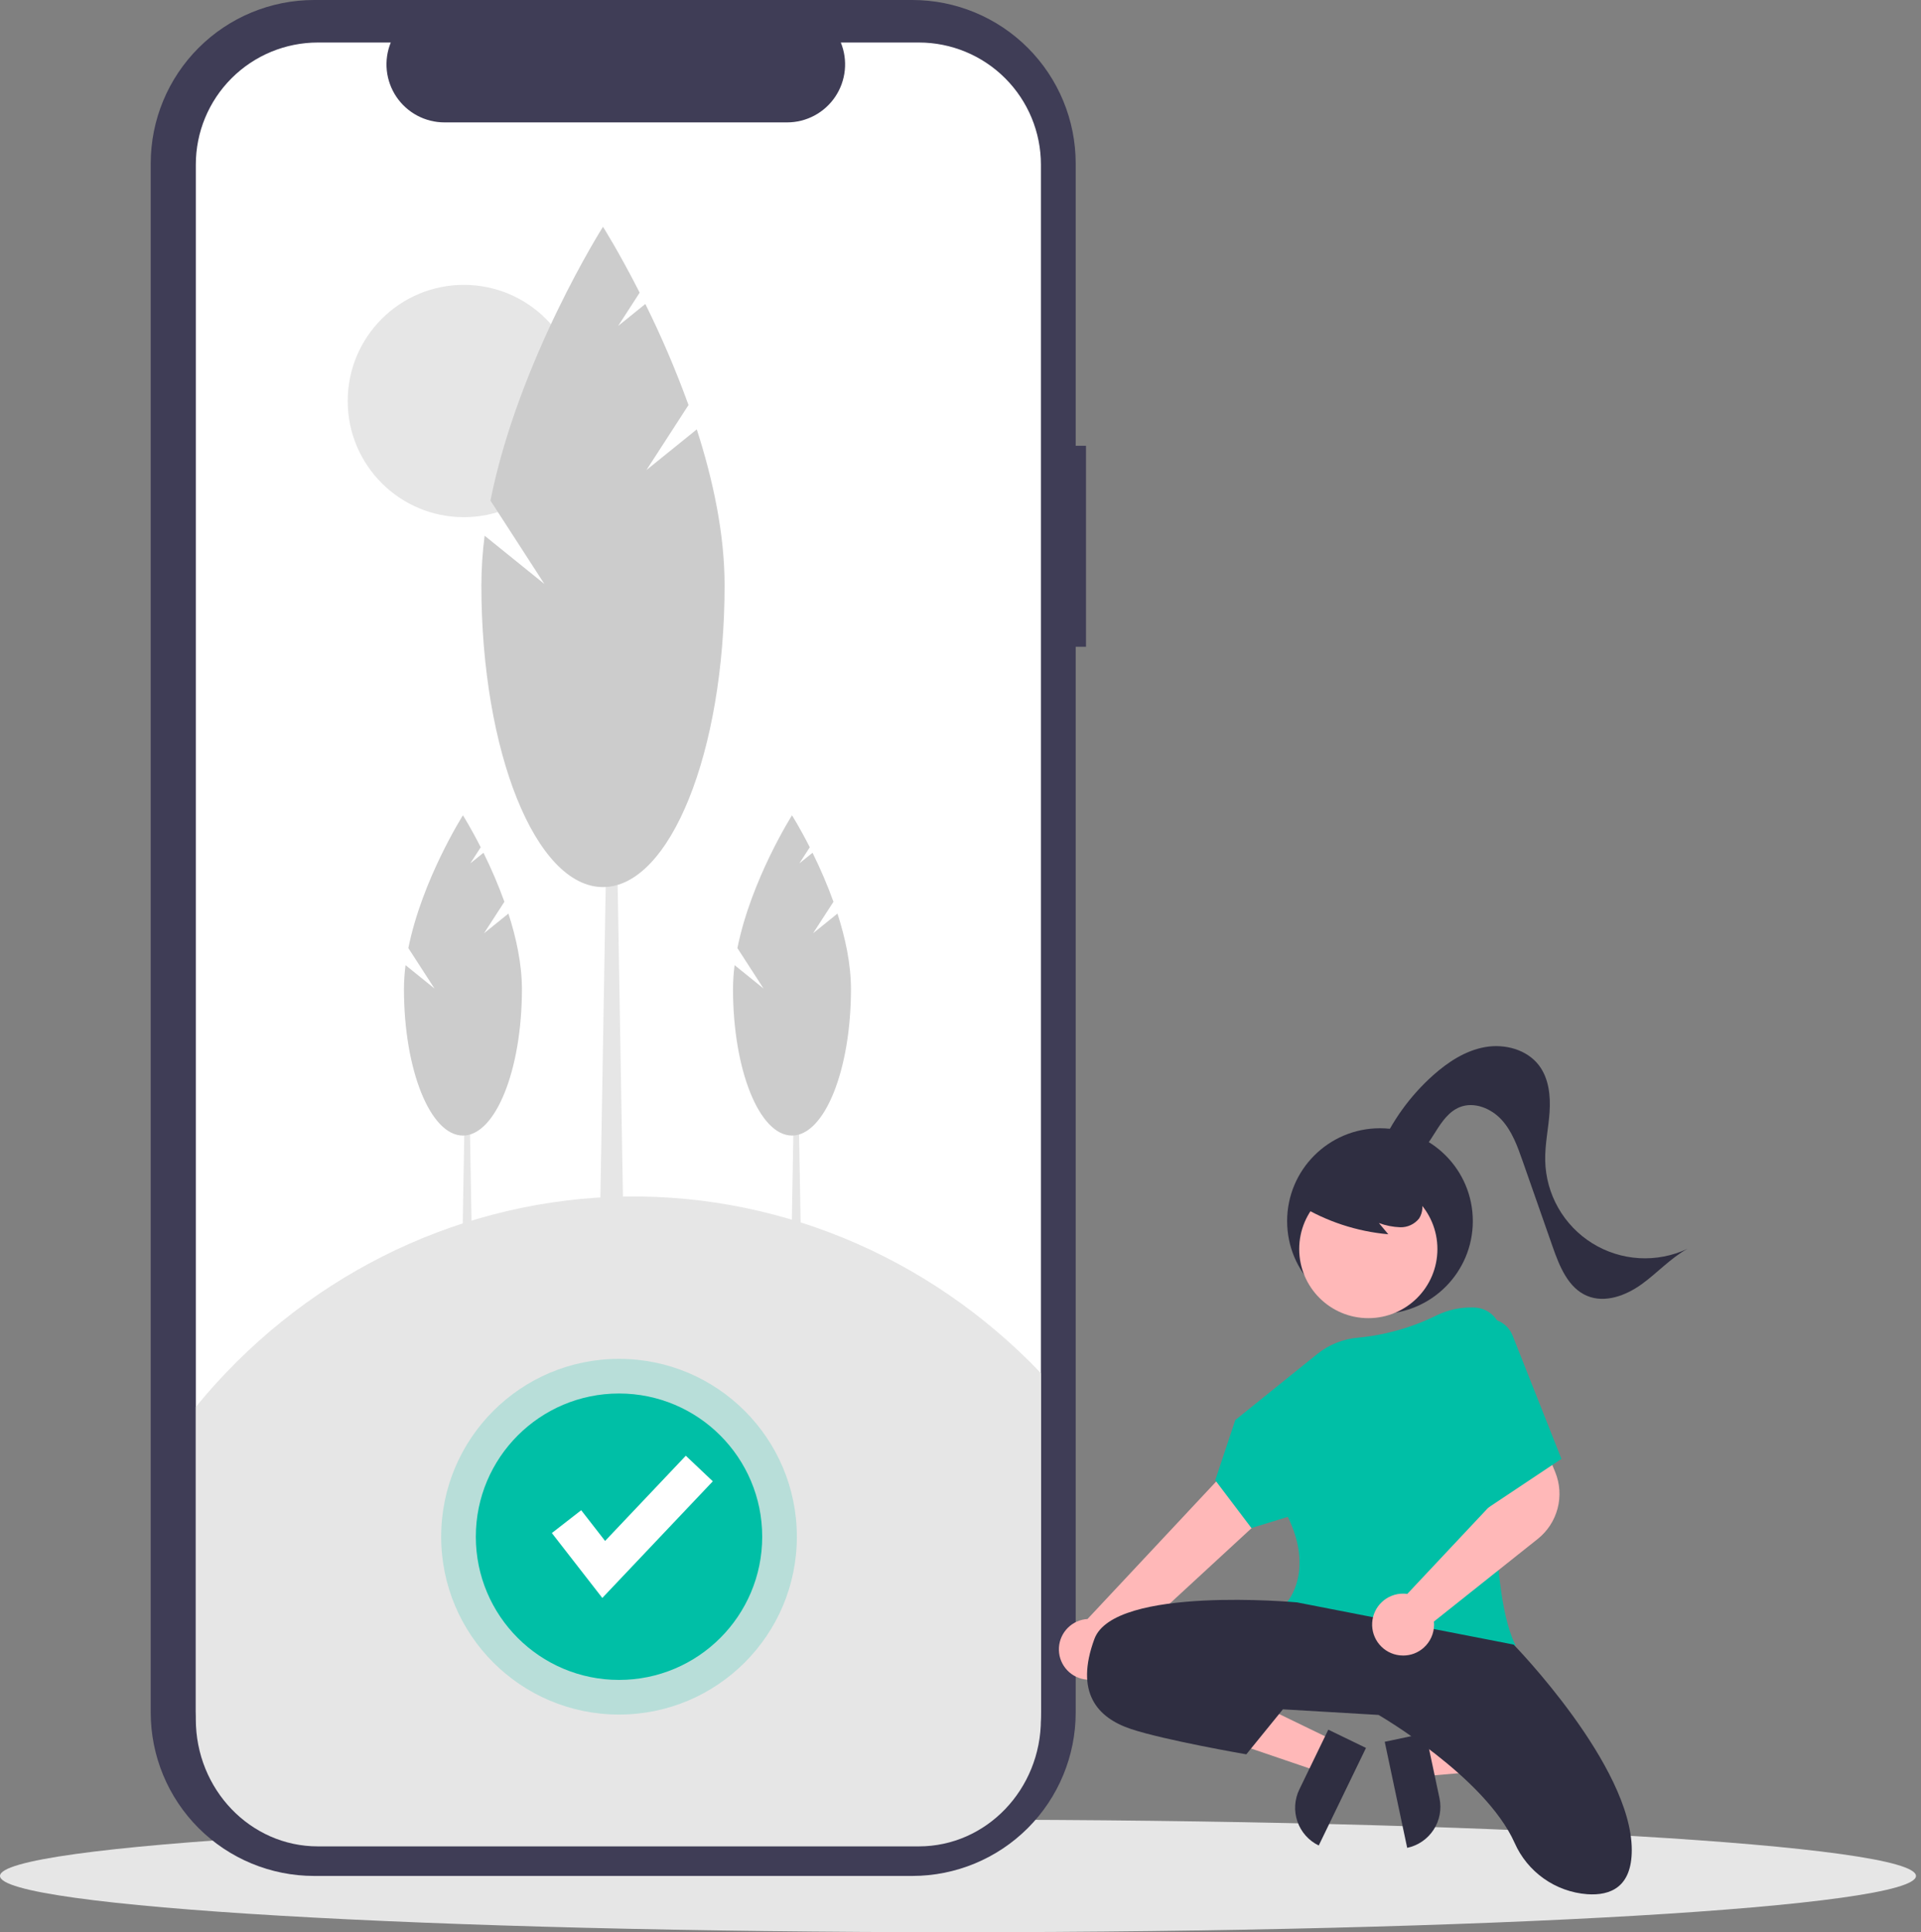 <svg width="175" height="176" viewBox="0 0 175 176" fill="none" xmlns="http://www.w3.org/2000/svg">
<rect x="0" y="0" width="175" height="176" fill="#808080" stroke="none"/>
<g clip-path="url(#clip0_3_16)">
<path d="M87.271 176C135.469 176 174.542 173.705 174.542 170.874C174.542 168.043 135.469 165.748 87.271 165.748C39.072 165.748 0 168.043 0 170.874C0 173.705 39.072 176 87.271 176Z" fill="#E6E6E6"/>
<path d="M98.933 40.606H97.994V14.886C97.994 10.938 96.425 7.152 93.634 4.36C90.842 1.568 87.056 0 83.108 0H28.616C24.668 0 20.882 1.568 18.09 4.36C15.299 7.152 13.73 10.938 13.73 14.886V155.988C13.73 159.936 15.299 163.722 18.09 166.514C20.882 169.306 24.668 170.874 28.616 170.874H83.108C87.056 170.874 90.842 169.306 93.634 166.514C96.425 163.722 97.994 159.936 97.994 155.988V58.914H98.933V40.606Z" fill="#3F3D56"/>
<path d="M94.826 14.99V155.884C94.825 158.833 93.654 161.66 91.569 163.745C89.484 165.83 86.657 167.001 83.708 167.001H28.956C26.007 167.001 23.18 165.83 21.095 163.745C19.01 161.66 17.839 158.833 17.839 155.885V14.99C17.839 12.042 19.01 9.214 21.095 7.129C23.18 5.044 26.007 3.873 28.956 3.873H35.598C35.272 4.675 35.147 5.545 35.236 6.406C35.325 7.268 35.624 8.094 36.107 8.813C36.59 9.531 37.242 10.12 38.006 10.528C38.77 10.935 39.623 11.149 40.489 11.149H71.706C72.572 11.149 73.425 10.935 74.189 10.528C74.953 10.12 75.605 9.531 76.088 8.813C76.571 8.094 76.87 7.268 76.959 6.406C77.048 5.545 76.923 4.675 76.597 3.873H83.708C86.657 3.873 89.484 5.044 91.569 7.129C93.654 9.214 94.825 12.042 94.826 14.99V14.99Z" fill="white"/>
<path d="M43.132 121.665H41.98L42.365 99.173H42.749L43.132 121.665Z" fill="#E6E6E6"/>
<path d="M44.091 85.012L45.95 82.14C45.399 80.617 44.762 79.127 44.043 77.676L42.841 78.647L43.793 77.176C42.886 75.391 42.172 74.266 42.172 74.266C42.172 74.266 38.445 80.14 37.2 86.36L39.585 90.046L36.945 87.913C36.851 88.638 36.802 89.367 36.8 90.098C36.8 97.464 39.206 103.435 42.173 103.435C45.141 103.435 47.546 97.463 47.546 90.098C47.546 87.815 47.029 85.426 46.316 83.216L44.091 85.012Z" fill="#CCCCCC"/>
<path d="M73.109 121.665H71.957L72.342 99.173H72.726L73.109 121.665Z" fill="#E6E6E6"/>
<path d="M74.068 85.012L75.927 82.14C75.376 80.617 74.739 79.127 74.02 77.676L72.818 78.647L73.77 77.176C72.863 75.391 72.149 74.266 72.149 74.266C72.149 74.266 68.422 80.14 67.177 86.36L69.56 90.045L66.921 87.913C66.826 88.637 66.778 89.367 66.776 90.097C66.776 97.463 69.181 103.434 72.149 103.434C75.116 103.434 77.522 97.463 77.522 90.097C77.522 87.814 77.005 85.425 76.292 83.215L74.068 85.012Z" fill="#CCCCCC"/>
<path d="M42.256 47.108C48.099 47.108 52.836 42.371 52.836 36.528C52.836 30.684 48.099 25.948 42.256 25.948C36.413 25.948 31.676 30.684 31.676 36.528C31.676 42.371 36.413 47.108 42.256 47.108Z" fill="#E6E6E6"/>
<path d="M56.91 118.39H54.536L55.328 72.013H56.119L56.91 118.39Z" fill="#E6E6E6"/>
<path d="M58.889 42.816L62.721 36.893C61.584 33.754 60.272 30.681 58.789 27.689L56.311 29.691L58.273 26.658C56.402 22.977 54.932 20.658 54.932 20.658C54.932 20.658 47.246 32.77 44.678 45.594L49.594 53.194L44.15 48.797C43.956 50.291 43.856 51.795 43.852 53.302C43.852 68.489 48.812 80.801 54.931 80.801C61.049 80.801 66.009 68.489 66.009 53.302C66.009 48.593 64.944 43.667 63.475 39.111L58.889 42.816Z" fill="#CCCCCC"/>
<path d="M94.826 125.075V156.602C94.826 162.997 89.848 168.18 83.708 168.181H28.956C22.816 168.181 17.838 162.997 17.838 156.602V128.149C27.331 116.543 41.056 109.606 55.684 109.022C70.312 108.438 84.507 114.26 94.826 125.075Z" fill="#E6E6E6"/>
<path opacity="0.2" d="M56.392 156.175C65.339 156.175 72.592 148.922 72.592 139.974C72.592 131.027 65.339 123.774 56.392 123.774C47.444 123.774 40.191 131.027 40.191 139.974C40.191 148.922 47.444 156.175 56.392 156.175Z" fill="#00BFA6"/>
<path d="M56.392 153.019C63.596 153.019 69.436 147.179 69.436 139.974C69.436 132.77 63.596 126.93 56.392 126.93C49.187 126.93 43.347 132.77 43.347 139.974C43.347 147.179 49.187 153.019 56.392 153.019Z" fill="#00BFA6"/>
<path d="M54.87 145.552L50.273 139.641L52.946 137.562L55.123 140.36L62.476 132.598L64.935 134.928L54.87 145.552Z" fill="white"/>
<path d="M125.713 119.685C130.384 119.685 134.171 115.898 134.171 111.227C134.171 106.556 130.384 102.769 125.713 102.769C121.041 102.769 117.255 106.556 117.255 111.227C117.255 115.898 121.041 119.685 125.713 119.685Z" fill="#2F2E41"/>
<path d="M129.14 158.709L129.792 161.783L141.958 160.732L140.997 156.196L129.14 158.709Z" fill="#FFB8B8"/>
<path d="M128.193 168.315L126.146 158.654L129.878 157.863L131.135 163.792C131.238 164.282 131.245 164.788 131.153 165.28C131.062 165.773 130.874 166.243 130.601 166.663C130.327 167.083 129.974 167.445 129.561 167.729C129.148 168.012 128.683 168.212 128.193 168.315Z" fill="#2F2E41"/>
<path d="M121.518 158.545L120.149 161.373L108.589 157.437L110.611 153.263L121.518 158.545Z" fill="#FFB8B8"/>
<path d="M118.364 163.004L121.005 157.55L124.439 159.213L120.135 168.101C119.224 167.66 118.526 166.876 118.194 165.92C117.862 164.964 117.923 163.915 118.364 163.004V163.004Z" fill="#2F2E41"/>
<path d="M98.743 152.959C99.138 153.033 99.546 153.019 99.935 152.918C100.325 152.818 100.688 152.633 100.999 152.377C101.309 152.121 101.56 151.8 101.733 151.436C101.906 151.073 101.997 150.676 102 150.273L121.062 132.698L116.328 129.032L99.07 147.471C98.393 147.51 97.754 147.797 97.275 148.276C96.795 148.755 96.508 149.393 96.467 150.07C96.427 150.747 96.636 151.415 97.056 151.947C97.475 152.48 98.076 152.84 98.743 152.959L98.743 152.959Z" fill="#FFB8B8"/>
<path d="M124.651 120.067C128.128 120.067 130.946 117.249 130.946 113.772C130.946 110.295 128.128 107.477 124.651 107.477C121.174 107.477 118.356 110.295 118.356 113.772C118.356 117.249 121.174 120.067 124.651 120.067Z" fill="#FFB8B8"/>
<path d="M130.301 150.775C125.885 150.775 120.567 149.846 117.286 146.04L117.212 145.954L117.289 145.87C117.314 145.843 119.727 143.084 117.317 138.165L114.003 139.185L110.705 134.83L112.532 129.348L120.01 123.325C121.082 122.467 122.386 121.95 123.755 121.841C126.232 121.601 128.644 120.914 130.876 119.813C131.897 119.316 133.022 119.07 134.157 119.095L134.304 119.099C134.649 119.109 134.988 119.189 135.302 119.333C135.615 119.478 135.896 119.685 136.127 119.942C136.358 120.199 136.535 120.499 136.646 120.826C136.757 121.153 136.801 121.499 136.775 121.844C136.267 128.413 135.372 144.281 138.003 149.745L138.071 149.886L137.919 149.925C135.419 150.487 132.864 150.772 130.301 150.775L130.301 150.775Z" fill="#00BFA6"/>
<path d="M118.152 145.956C118.152 145.956 101.492 144.418 99.698 149.288C97.904 154.158 99.954 156.465 103.03 157.49C106.106 158.515 113.538 159.797 113.538 159.797L116.87 155.696L125.585 156.208C125.585 156.208 135.295 161.84 137.979 167.863C138.555 169.167 139.474 170.29 140.637 171.113C141.801 171.936 143.165 172.428 144.586 172.537C146.739 172.687 148.652 171.874 148.652 168.51C148.652 160.821 137.887 149.8 137.887 149.8L118.152 145.956Z" fill="#2F2E41"/>
<path d="M105.465 153.517C105.465 153.517 109.822 152.236 116.742 155.568Z" fill="#2F2E41"/>
<path d="M118.371 109.757C120.83 111.258 123.602 112.171 126.471 112.426L125.617 111.403C126.238 111.633 126.893 111.763 127.555 111.788C127.886 111.797 128.216 111.729 128.516 111.588C128.816 111.448 129.08 111.239 129.285 110.978C129.452 110.707 129.552 110.4 129.575 110.082C129.598 109.765 129.544 109.446 129.417 109.154C129.157 108.572 128.752 108.065 128.241 107.683C127.335 106.967 126.265 106.485 125.128 106.282C123.991 106.079 122.821 106.16 121.723 106.518C120.969 106.743 120.294 107.176 119.775 107.767C119.52 108.065 119.343 108.421 119.259 108.804C119.176 109.187 119.189 109.585 119.297 109.961" fill="#2F2E41"/>
<path d="M125.667 104.726C126.786 102.129 128.46 99.808 130.572 97.928C131.929 96.723 133.513 95.687 135.3 95.374C137.087 95.061 139.102 95.597 140.198 97.043C141.095 98.225 141.262 99.809 141.164 101.29C141.065 102.77 140.734 104.237 140.766 105.72C140.798 107.233 141.208 108.715 141.958 110.03C142.708 111.345 143.775 112.452 145.061 113.25C146.348 114.048 147.813 114.512 149.324 114.601C150.836 114.689 152.345 114.398 153.716 113.755C152.172 114.608 150.97 115.959 149.538 116.986C148.106 118.014 146.216 118.719 144.588 118.04C142.867 117.322 142.077 115.369 141.46 113.608L138.709 105.755C138.242 104.42 137.751 103.046 136.797 102.002C135.843 100.958 134.294 100.321 132.981 100.846C131.985 101.244 131.337 102.194 130.769 103.101C130.201 104.009 129.601 104.978 128.641 105.454C127.682 105.931 126.258 105.637 125.944 104.612" fill="#2F2E41"/>
<path d="M127.827 150.798C127.719 150.798 127.61 150.792 127.502 150.78C126.786 150.699 126.128 150.347 125.663 149.796C125.198 149.245 124.962 148.537 125.003 147.817C125.044 147.098 125.359 146.421 125.883 145.927C126.408 145.432 127.102 145.157 127.823 145.159C127.949 145.159 128.074 145.169 128.199 145.187L136.805 136.025L135.906 133.03L140.417 131.007L141.682 134.098C142.106 135.145 142.181 136.301 141.896 137.394C141.611 138.488 140.981 139.46 140.1 140.166L130.627 147.702C130.637 147.794 130.642 147.886 130.642 147.978C130.642 148.375 130.558 148.767 130.396 149.129C130.235 149.491 129.998 149.815 129.703 150.08C129.189 150.544 128.52 150.8 127.827 150.798V150.798Z" fill="#FFB8B8"/>
<path d="M134.555 120.326C134.854 120.193 135.176 120.122 135.502 120.117C135.829 120.112 136.153 120.173 136.455 120.297C136.757 120.42 137.032 120.604 137.261 120.836C137.491 121.068 137.671 121.344 137.792 121.647L142.244 132.885L135.324 137.498L134.555 120.326Z" fill="#00BFA6"/>
</g>
<defs>
<clipPath id="clip0_3_16">
<rect width="174.542" height="176" fill="white"/>
</clipPath>
</defs>
</svg>
